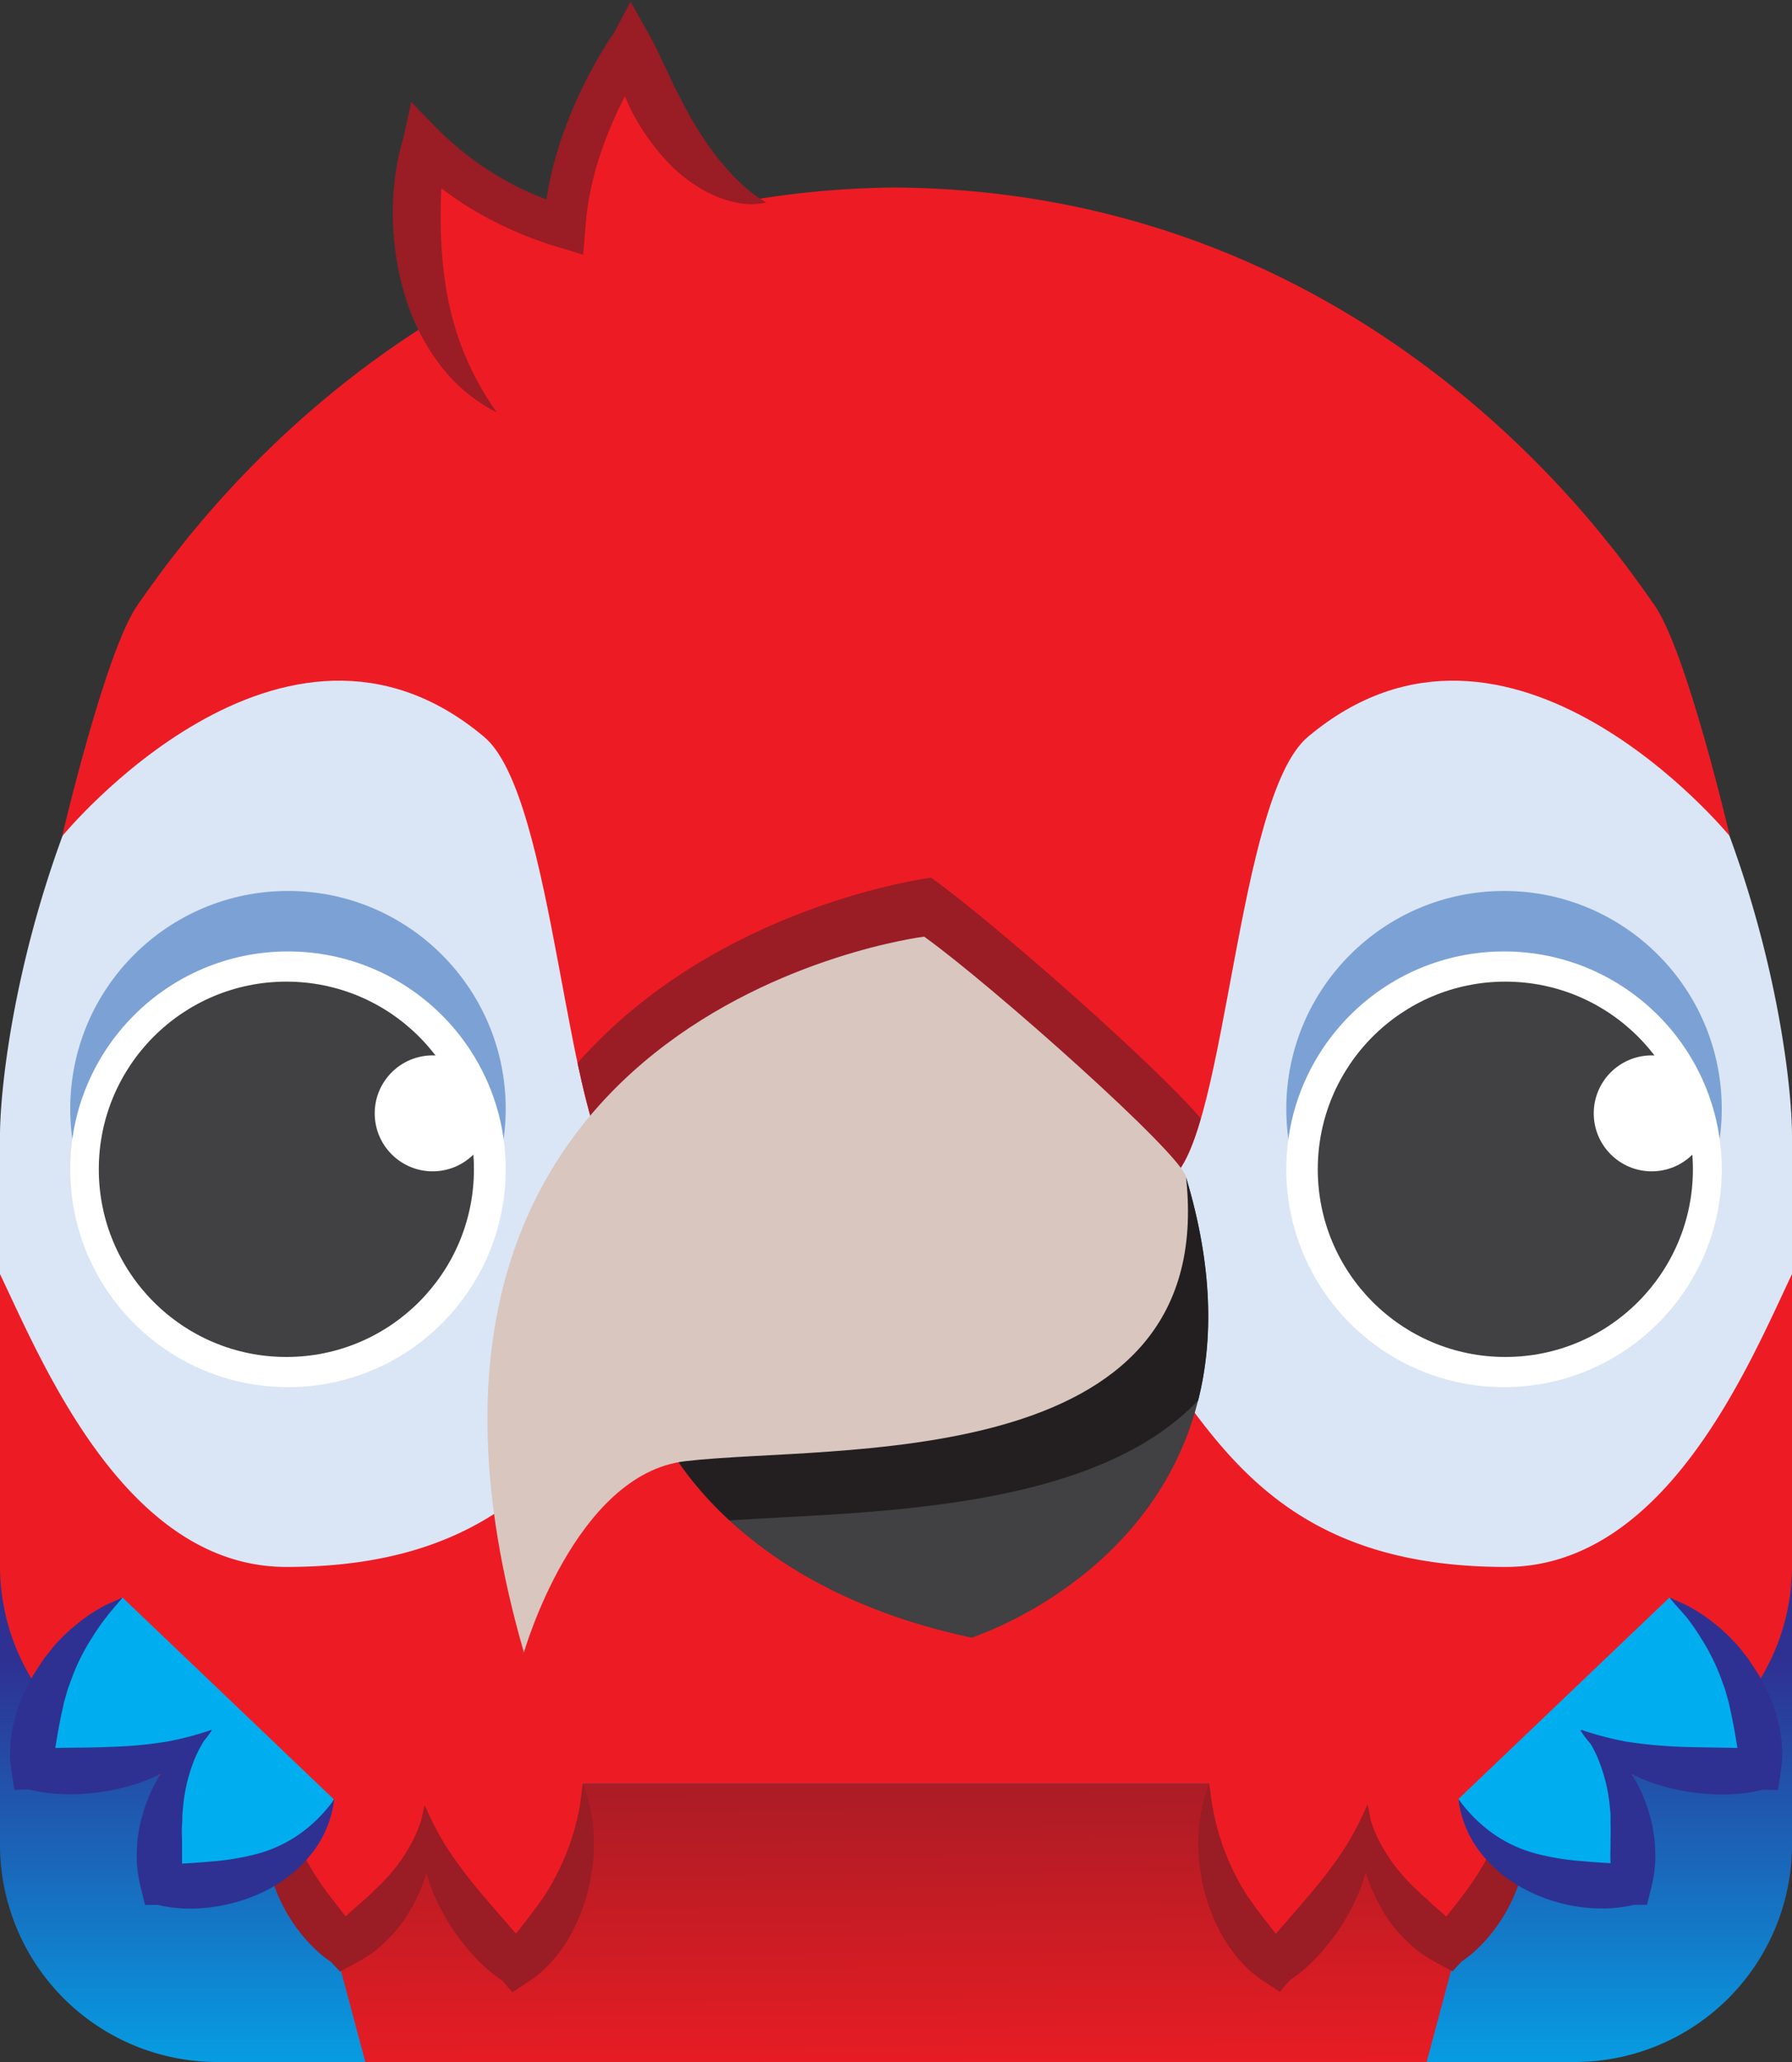 <svg id="Layer_1" data-name="Layer 1" xmlns="http://www.w3.org/2000/svg" xmlns:xlink="http://www.w3.org/1999/xlink" viewBox="0 0 300 345"><rect x="0" y="0" width="300" height="345" fill="#333333" stroke="none"/><defs><style>.cls-1{fill:url(#linear-gradient);}.cls-2{fill:url(#linear-gradient-2);}.cls-3{fill:#dae6f5;}.cls-4{fill:#ed1c24;}.cls-5{fill:#9a1c25;}.cls-6{fill:#00aeef;}.cls-7{fill:#2e3192;}.cls-8{fill:#7ca1d5;}.cls-9{fill:#fff;}.cls-10{fill:#414042;}.cls-11{fill:#231f20;}.cls-12{fill:#d8c6bf;}</style><linearGradient id="linear-gradient" x1="150" y1="356.11" x2="150" y2="161.16" gradientUnits="userSpaceOnUse"><stop offset="0" stop-color="#00aeef"/><stop offset="0.4" stop-color="#2e3192"/></linearGradient><linearGradient id="linear-gradient-2" x1="150.37" y1="349.85" x2="149.01" y2="159.33" gradientUnits="userSpaceOnUse"><stop offset="0" stop-color="#ed1c24"/><stop offset="0.34" stop-color="#9a1c25"/></linearGradient></defs><title>blook_macaw-2</title><g id="tropical"><path class="cls-1" d="M263.62,345H36.38A36.38,36.38,0,0,1,0,308.62V259.14H300v49.48A36.38,36.38,0,0,1,263.62,345Z"/><polygon class="cls-2" points="238.84 345 61.16 345 48.72 298.39 251.28 298.39 238.84 345"/><path class="cls-3" d="M150,45C16.37,45,0,169.85,0,189.94v47.65A36.38,36.38,0,0,0,36.38,274H263.62A36.38,36.38,0,0,0,300,237.59V189.94C300,169.85,283.63,45,150,45Z"/><path class="cls-4" d="M300,262V213.17c-7.14,15-21.09,49-47.94,49-65.11,0-49.78-62.15-102.06-62.15s-36.95,62.15-102.06,62.15c-26.85,0-40.8-34.07-47.94-49V262a36.38,36.38,0,0,0,36.38,36.38H263.62A36.38,36.38,0,0,0,300,262Z"/><path class="cls-4" d="M97.59,298.32a34.54,34.54,0,0,1-11.21,30.51S71.65,316.09,71.1,302c0,0,2.43,12.13-13.56,23.68,0,0-17-14.6-8.66-31.12"/><path class="cls-5" d="M97.59,298.32c.22.68.46,1.37.66,2.07a13.33,13.33,0,0,1,.55,2.13,28.15,28.15,0,0,1,.57,4.41,32.68,32.68,0,0,1-.08,4.53c-.05.76-.22,1.5-.33,2.26l-.18,1.14L98.51,316a30.54,30.54,0,0,1-3.48,8.6,24.63,24.63,0,0,1-2.8,3.74A18.94,18.94,0,0,1,90.54,330c-.29.26-.61.51-.94.76-.15.12-.32.25-.5.37l-.59.39-2.74,1.81-1.62-1.9h0a24.9,24.9,0,0,1-3.36-2.69,34.53,34.53,0,0,1-2.85-3.08,36.61,36.61,0,0,1-4.57-7.1,32.43,32.43,0,0,1-2.67-8.11,19.53,19.53,0,0,1,.4-8.45h0a15.21,15.21,0,0,1,1,7.54A24,24,0,0,1,70,317.08l-.89,1.78c-.33.57-.69,1.12-1,1.68a25.43,25.43,0,0,1-2.4,3.13,32.51,32.51,0,0,1-2.84,2.67,27,27,0,0,1-3.24,2.08l-2.73,1.45-1.49-1.62h0a20.26,20.26,0,0,1-2-1.53c-.59-.54-1.17-1.09-1.71-1.67a27.7,27.7,0,0,1-6.68-12.62,22.3,22.3,0,0,1-.18-9.65,18.13,18.13,0,0,1,4.12-8.23,25.05,25.05,0,0,0-.43,8.43,23,23,0,0,0,2.34,7.44A44.14,44.14,0,0,0,55,316.94c.78,1,1.59,2.08,2.41,3.11l1.22,1.54c.39.49.86,1.06,1.15,1.48h0l-4.22-.18a22.56,22.56,0,0,1,2.39-2.31c.77-.77,1.61-1.45,2.41-2.17S62,317,62.71,316.23c.39-.37.8-.74,1.18-1.12L65,313.92a27.82,27.82,0,0,0,3.79-5.36A20.82,20.82,0,0,0,71.1,302h0a52.81,52.81,0,0,0,3.62,7c1.39,2.12,2.84,4.1,4.37,6s3.17,3.78,4.79,5.64l2.43,2.81c.78.93,1.64,1.92,2.3,2.82h0l-4.35-.09a1.89,1.89,0,0,1,.21-.3l.27-.34.58-.72,1.18-1.45c.79-1,1.57-2,2.34-3,.36-.52.77-1,1.14-1.53s.73-1,1.12-1.56l1-1.63c.35-.55.61-1.14.93-1.7A40.84,40.84,0,0,0,97,302.55C97.24,301.17,97.34,299.77,97.59,298.32Z"/><path class="cls-4" d="M202.41,298.32a34.54,34.54,0,0,0,11.21,30.51S228.35,316.09,228.9,302c0,0-2.43,12.13,13.56,23.68,0,0,17-14.6,8.66-31.12"/><path class="cls-5" d="M202.41,298.32c.25,1.45.35,2.85.63,4.23a40.84,40.84,0,0,0,3.9,11.42c.32.56.58,1.15.93,1.7l1,1.63c.39.52.76,1,1.12,1.56s.78,1,1.14,1.53c.77,1,1.55,2,2.34,3l1.18,1.45.58.72.27.34a1.89,1.89,0,0,1,.21.3l-4.35.09h0c.66-.9,1.52-1.89,2.3-2.82l2.43-2.81c1.62-1.86,3.23-3.73,4.79-5.64s3-3.91,4.37-6a52.81,52.81,0,0,0,3.62-7h0a20.82,20.82,0,0,0,2.33,6.58,27.82,27.82,0,0,0,3.79,5.36l1.09,1.19c.38.38.79.75,1.18,1.12.73.77,1.61,1.43,2.37,2.18s1.64,1.4,2.41,2.17a22.56,22.56,0,0,1,2.39,2.31l-4.22.18h0c.29-.42.76-1,1.15-1.48l1.22-1.54c.82-1,1.63-2.07,2.41-3.11a44.14,44.14,0,0,0,4.19-6.53,23,23,0,0,0,2.34-7.44,25.05,25.05,0,0,0-.43-8.43,18.13,18.13,0,0,1,4.12,8.23,22.3,22.3,0,0,1-.18,9.65A27.7,27.7,0,0,1,248.38,325c-.54.58-1.12,1.13-1.71,1.67a20.26,20.26,0,0,1-2,1.53h0l-1.49,1.62-2.73-1.45a27,27,0,0,1-3.24-2.08,32.51,32.51,0,0,1-2.84-2.67,25.43,25.43,0,0,1-2.4-3.13c-.35-.56-.71-1.11-1-1.68l-.89-1.78a24,24,0,0,1-2.15-7.56,15.21,15.21,0,0,1,1-7.54h0a19.53,19.53,0,0,1,.4,8.45,32.43,32.43,0,0,1-2.67,8.11,36.61,36.61,0,0,1-4.57,7.1,34.53,34.53,0,0,1-2.85,3.08,24.9,24.9,0,0,1-3.36,2.69h0l-1.62,1.9-2.74-1.81-.59-.39c-.18-.12-.35-.25-.5-.37-.33-.25-.65-.5-.94-.76a18.94,18.94,0,0,1-1.69-1.66,24.63,24.63,0,0,1-2.8-3.74,30.54,30.54,0,0,1-3.48-8.6l-.27-1.12-.18-1.14c-.11-.76-.28-1.5-.33-2.26a32.68,32.68,0,0,1-.08-4.53,28.15,28.15,0,0,1,.57-4.41,13.33,13.33,0,0,1,.55-2.13C202,299.69,202.19,299,202.41,298.32Z"/><path class="cls-6" d="M20.51,267.29A34.56,34.56,0,0,0,5.29,296s19.32,2.46,30.19-6.55c0,0-10.65,6.29-8.56,25.9,0,0,22.23,2.93,28.94-14.33"/><path class="cls-7" d="M20.51,267.29c-.91,1.16-1.89,2.17-2.73,3.3a36.3,36.3,0,0,0-2.36,3.4,34.78,34.78,0,0,0-3.53,7.13c-.2.62-.47,1.2-.64,1.83l-.53,1.85c-.13.64-.26,1.26-.41,1.88s-.24,1.25-.38,1.87c-.23,1.24-.44,2.48-.64,3.72L9,294.11l-.14.91-.08.44a1.13,1.13,0,0,1-.08.35l-3-3.18h0c1.11-.11,2.42-.12,3.64-.17l3.71-.06c2.47,0,4.93-.09,7.4-.21s4.9-.39,7.4-.78a52.07,52.07,0,0,0,7.61-2h0a20.79,20.79,0,0,0-3.34,6.12A28,28,0,0,0,30.68,302l-.15,1.6c0,.54,0,1.09-.05,1.62-.09,1.06,0,2.16,0,3.22s0,2.17,0,3.25a21.87,21.87,0,0,1-.12,3.32l-2.95-3h0c.51-.07,1.24-.09,1.87-.14l2-.11c1.31-.08,2.61-.17,3.91-.29a43.55,43.55,0,0,0,7.66-1.24,22.63,22.63,0,0,0,7.1-3.23,24.79,24.79,0,0,0,6-5.94,18.11,18.11,0,0,1-3.38,8.55,22.37,22.37,0,0,1-7.3,6.32A28,28,0,0,1,36.07,319a26.05,26.05,0,0,1-4.75.33c-.79,0-1.58-.07-2.38-.16a17.94,17.94,0,0,1-2.46-.45h0l-2.2,0-.74-3a25.73,25.73,0,0,1-.62-3.8A31.74,31.74,0,0,1,23,308a25.83,25.83,0,0,1,.72-3.87c.19-.64.36-1.27.56-1.9L25,300.4a24.37,24.37,0,0,1,4.2-6.66,15.15,15.15,0,0,1,6.28-4.28h0a19.59,19.59,0,0,1-6,5.93,32,32,0,0,1-7.82,3.43,37.13,37.13,0,0,1-8.33,1.35,32.71,32.71,0,0,1-4.2-.07,23.67,23.67,0,0,1-4.25-.7h0l-2.5.07-.48-3.26-.1-.7c0-.21-.05-.42-.06-.62a9.74,9.74,0,0,1-.06-1.2,20.68,20.68,0,0,1,.1-2.37,24.72,24.72,0,0,1,.92-4.59,30.23,30.23,0,0,1,4.08-8.32l.65-1,.72-.9c.49-.59.93-1.21,1.47-1.75a30.13,30.13,0,0,1,3.32-3.08,25.94,25.94,0,0,1,3.66-2.53,13.89,13.89,0,0,1,2-1C19.19,267.87,19.86,267.58,20.51,267.29Z"/><path class="cls-6" d="M279.49,267.29A34.56,34.56,0,0,1,294.71,296s-19.32,2.46-30.19-6.55c0,0,10.65,6.29,8.56,25.9,0,0-22.23,2.93-28.94-14.33"/><path class="cls-7" d="M279.49,267.29c.65.29,1.32.58,2,.89a13.89,13.89,0,0,1,1.95,1,25.94,25.94,0,0,1,3.66,2.53,30.13,30.13,0,0,1,3.32,3.08c.54.54,1,1.16,1.47,1.75l.72.9.65,1a30.23,30.23,0,0,1,4.08,8.32,24.72,24.72,0,0,1,.92,4.59,20.68,20.68,0,0,1,.1,2.37,9.74,9.74,0,0,1-.06,1.2c0,.2,0,.41-.06.62l-.1.7-.48,3.26-2.5-.07h0a23.67,23.67,0,0,1-4.25.7,32.71,32.71,0,0,1-4.2.07,37.13,37.13,0,0,1-8.33-1.35,32,32,0,0,1-7.82-3.43,19.59,19.59,0,0,1-6-5.93h0a15.15,15.15,0,0,1,6.28,4.28,24.37,24.37,0,0,1,4.2,6.66l.72,1.85c.2.63.37,1.26.56,1.9A25.83,25.83,0,0,1,277,308a31.74,31.74,0,0,1,.09,3.9,25.73,25.73,0,0,1-.62,3.8l-.74,3-2.2,0h0a17.94,17.94,0,0,1-2.46.45c-.8.09-1.59.15-2.38.16a26.05,26.05,0,0,1-4.75-.33,28,28,0,0,1-9.11-3.12,22.37,22.37,0,0,1-7.3-6.32,18.11,18.11,0,0,1-3.38-8.55,24.79,24.79,0,0,0,6,5.94,22.63,22.63,0,0,0,7.1,3.23,43.55,43.55,0,0,0,7.66,1.24c1.3.12,2.6.21,3.91.29l2,.11c.63.05,1.36.07,1.87.14h0l-2.95,3a21.87,21.87,0,0,1-.12-3.32c-.06-1.08,0-2.17,0-3.25s.05-2.16,0-3.22c0-.53,0-1.08,0-1.62l-.15-1.6a28,28,0,0,0-1.46-6.41,20.79,20.79,0,0,0-3.34-6.12h0a52.07,52.07,0,0,0,7.61,2c2.5.39,4.94.63,7.4.78s4.93.16,7.4.21l3.71.06c1.22.05,2.53.06,3.64.17h0l-3,3.18a1.13,1.13,0,0,1-.08-.35l-.08-.44-.14-.91-.3-1.84c-.2-1.24-.41-2.48-.64-3.72-.14-.62-.24-1.25-.38-1.87s-.28-1.24-.41-1.88l-.53-1.85c-.17-.63-.44-1.21-.64-1.83a34.78,34.78,0,0,0-3.53-7.13,36.3,36.3,0,0,0-2.36-3.4C281.38,269.46,280.4,268.45,279.49,267.29Z"/><path class="cls-4" d="M276.88,101.11c-5.4-7.52-45.66-69-126.88-69.74C68.78,32.1,28.52,93.59,23.11,101.11S10.4,139.92,10.4,139.92s36.89-45.08,70.68-16.6c11.85,10,13.58,66.15,22.64,73.69h92.56c9.06-7.54,10.79-63.7,22.64-73.69,33.79-28.48,70.68,16.6,70.68,16.6S282.32,108.67,276.88,101.11Z"/><path class="cls-5" d="M155.88,146.85s-35.8,4.47-59.19,31c2,9.31,4.12,16.74,7,19.16h92.56c1.85-1.54,3.39-5.1,4.78-9.88C193.18,177.93,166,154.07,155.88,146.85Z"/><circle class="cls-8" cx="251.79" cy="185.52" r="36.45"/><circle class="cls-9" cx="251.79" cy="195.64" r="36.45"/><circle class="cls-10" cx="252.01" cy="195.64" r="31.4"/><circle class="cls-9" cx="276.51" cy="186.28" r="9.7"/><circle class="cls-8" cx="48.21" cy="185.52" r="36.45"/><circle class="cls-9" cx="48.21" cy="195.64" r="36.45"/><circle class="cls-10" cx="47.94" cy="195.64" r="31.4"/><circle class="cls-9" cx="72.43" cy="186.28" r="9.7"/><path class="cls-10" d="M109.71,237.69s10,27.19,52.93,36.31c0,0,54-17.05,35.92-77Z"/><path class="cls-11" d="M198.56,197l-88.85,40.68s2.94,8,12.41,16.7c22.21-1.49,60.6-1.18,78.48-20.1C203.11,224.27,203.09,212,198.56,197Z"/><path class="cls-12" d="M154.71,156.71s-98.15,12.18-67,119.77c0,0,8.53-29.85,27-32C139,241.59,204,247,198.56,197,198.17,193.36,165.65,164.52,154.71,156.71Z"/><path class="cls-4" d="M128.29,33.88s-14.33-1-22.61-26.4c0,0-10.24,14.26-11.18,30.53A54.8,54.8,0,0,1,70.87,24.15S64.33,52.94,83.17,69"/><path class="cls-5" d="M128.29,33.88a10.93,10.93,0,0,1-5,0,16.12,16.12,0,0,1-2.45-.66c-.79-.28-1.55-.64-2.33-1a25.66,25.66,0,0,1-7.8-6.29,37.45,37.45,0,0,1-5.41-8.24c-.65-1.48-1.27-3-1.81-4.49s-.87-3.09-1.18-4.66l6.17,1h0c-.65.94-1.38,2.1-2,3.21S105.2,15,104.6,16.15a67.89,67.89,0,0,0-3.19,7.14,54.44,54.44,0,0,0-2.28,7.4A47.27,47.27,0,0,0,98,38.21l-.37,4.4-4.14-1.25a63.58,63.58,0,0,1-13.44-5.75,54.53,54.53,0,0,1-11.69-9l5.92-1.67h0l-.2,2.73c-.06.95-.13,1.9-.16,2.85-.09,1.91-.15,3.81-.14,5.71a73.54,73.54,0,0,0,.79,11.31,52.32,52.32,0,0,0,1.14,5.54,45.32,45.32,0,0,0,1.76,5.44A49.87,49.87,0,0,0,83.17,69a27.37,27.37,0,0,1-9.7-8.21,36.21,36.21,0,0,1-5.78-11.67,47.12,47.12,0,0,1-1.92-12.83,49.6,49.6,0,0,1,.34-6.45c.15-1.07.29-2.13.52-3.2a31.58,31.58,0,0,1,.82-3.25h0l1.4-6.31,4.52,4.63a51.42,51.42,0,0,0,22.14,13L91,37.81a53.66,53.66,0,0,1,1.3-8.71,62.8,62.8,0,0,1,2.55-8.3,75.9,75.9,0,0,1,3.52-7.86c.66-1.27,1.35-2.53,2.08-3.77s1.47-2.42,2.37-3.73h0L105.56.28,109,6.39a42.58,42.58,0,0,1,1.9,3.91c.63,1.28,1.26,2.55,1.82,3.85,1.3,2.48,2.5,5,4,7.32a47.11,47.11,0,0,0,4.87,6.68L123,29.69c.51.48,1,1,1.57,1.48A21.45,21.45,0,0,0,128.29,33.88Z"/></g></svg>